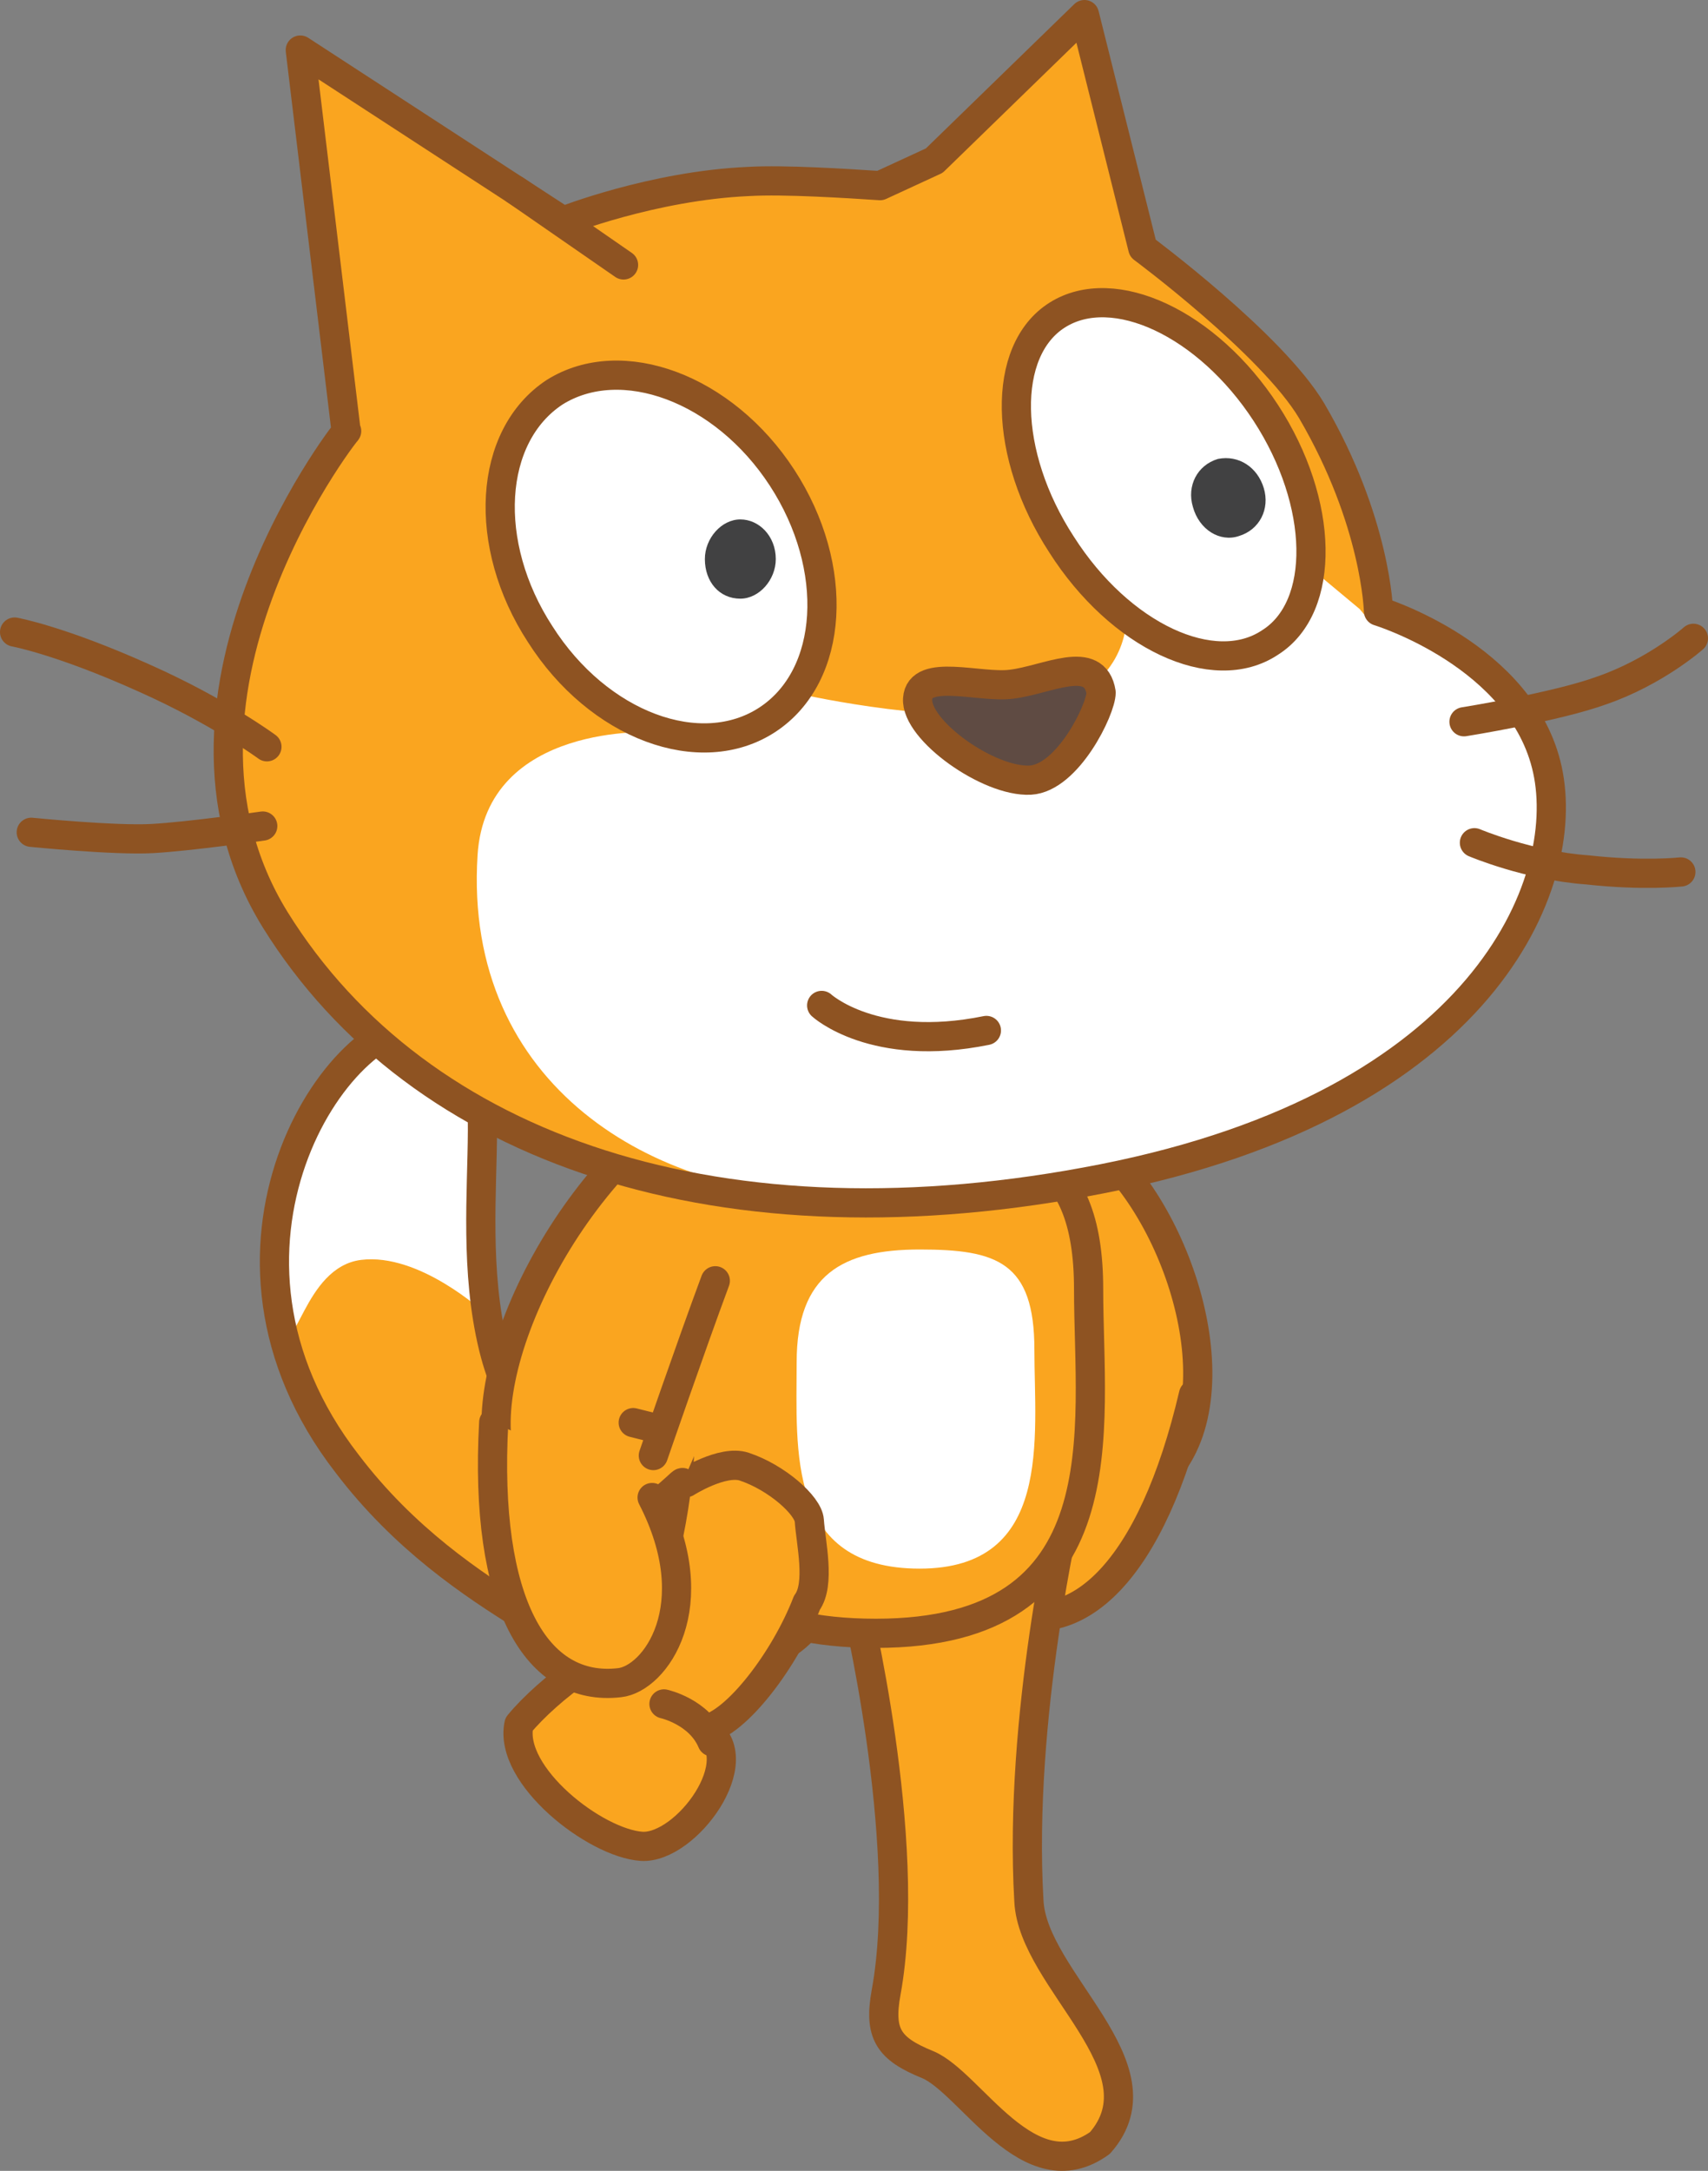 <svg viewBox="0,0,81.899,104.071" height="104.071" width="81.899" xmlns:xlink="http://www.w3.org/1999/xlink" xmlns="http://www.w3.org/2000/svg" version="1.1"><rect x="0" y="0" width="81.899" height="104.071" fill="#808080" stroke="none"/><g transform="translate(-198.001,-122)"><g style="mix-blend-mode: normal" stroke-dashoffset="0" stroke-dasharray="" stroke-miterlimit="10" fill-rule="nonzero" data-paper-data="{&quot;isPaintingLayer&quot;:true}"><path stroke-linejoin="round" stroke-linecap="round" stroke-width="1.4" stroke="#8e5322" fill="#faa51f" d="M247.105,176.921l4.206,0.663c3.953,4.066 6.177,13.053 1.464,15.92c-0.342,0.209 -6.795,-0.998 -7.212,-0.858"></path><path stroke-linejoin="round" stroke-linecap="round" stroke-width="1.4" stroke="#8e5322" fill="#faa51f" d="M255.23,188.851c-1.986,8.479 -5.61,11.841 -9.298,10.28c-1.573,-0.65 -2.562,-5.247 1.495,-9.507"></path><path stroke-linejoin="miter" stroke-linecap="butt" stroke-width="1" stroke="none" fill="#faa51f" d="M236.679,197.52c0.411,0.901 1.304,2.516 -2.616,4.148c-3.917,1.633 -10.161,-1.658 -10.84,-2.125c-2.601,-1.611 -5.846,-3.783 -8.568,-7.361c-7.928,-10.216 -0.501,-21.535 3.947,-21.155c4.448,0.38 1.288,8.274 3.055,15.55c0.801,3.289 2.712,5.603 4.517,7.344c2.473,2.524 10.058,2.794 10.505,3.599z"></path><path stroke-linejoin="miter" stroke-linecap="butt" stroke-width="1" stroke="none" fill="#ffffff" d="M220.939,176.491c0.05,3.008 0.27,8.427 0.27,8.427c0,0 -3.094,-2.864 -5.891,-2.519c-2.796,0.343 -3.152,5.013 -3.88,3.247c-0.284,-1.813 -0.686,-4.739 0.42,-8.275c1.201,-3.501 4.929,-6.913 6.966,-6.366c2.061,0.769 2.182,2.734 2.115,5.486z"></path><path stroke-linejoin="round" stroke-linecap="round" stroke-width="1.4" stroke="#8e5322" fill="none" d="M236.679,197.52c0.411,0.901 1.304,2.516 -2.616,4.148c-3.917,1.633 -10.161,-1.658 -10.84,-2.125c-2.601,-1.611 -5.846,-3.783 -8.568,-7.361c-7.928,-10.216 -0.501,-21.535 3.947,-21.155c4.448,0.38 1.288,8.274 3.055,15.55c0.801,3.289 2.712,5.603 4.517,7.344c2.473,2.524 10.058,2.794 10.505,3.599z"></path><path stroke-linejoin="round" stroke-linecap="round" stroke-width="1.4" stroke="#8e5322" fill="#faa51f" d="M249.166,194.315c0,0 -2.346,9.992 -1.829,18.814c0.178,3.808 6.597,7.978 3.408,11.604c-3.402,2.452 -6.189,-2.89 -8.263,-3.756c-1.877,-0.761 -2.354,-1.476 -1.991,-3.466c1.335,-7.261 -1.516,-18.952 -1.516,-18.952"></path><path stroke-linejoin="round" stroke-linecap="round" stroke-width="1.4" stroke="#8e5322" fill="#faa51f" d="M250.2,183.801c0,6.7 1.7,16.5 -10.2,16.5c-11.9,0 -10.8,-9 -10.8,-15.7c0,-6.7 4.1,-8.5 10.8,-8.5c6.7,0 10.2,1 10.2,7.7z"></path><path stroke-linejoin="miter" stroke-linecap="butt" stroke-width="1" stroke="none" fill="#ffffff" d="M247.6,186.7c0,4.2 0.9,10.5 -5.5,10.5c-6.399,0 -5.899,-5.699 -5.899,-9.899c0,-4.2 2.2,-5.4 5.899,-5.4c3.7,-0.001 5.5,0.6 5.5,4.799z"></path><path stroke-linejoin="round" stroke-linecap="round" stroke-width="1.4" stroke="#8e5322" fill="#faa51f" d="M230.903,193.077c0,0 1.747,-1.11 2.783,-0.766c1.558,0.517 3.072,1.863 3.121,2.58c0.072,1.065 0.543,3.053 -0.112,3.942c-1.058,2.738 -3.381,5.772 -4.873,6.07c2.236,1.419 -0.919,5.735 -3.053,5.61c-2.231,-0.15 -6.399,-3.397 -5.885,-5.846c0.664,-0.816 1.907,-1.927 2.905,-2.576c1,-0.65 2.311,-0.283 2.44,-0.586c1.798,-4.31 2.31,-8.014 2.395,-10.541c0.075,-2.233 -0.184,-3.546 -0.184,-3.546"></path><path stroke-linejoin="round" stroke-linecap="round" stroke-width="1.4" stroke="#8e5322" fill="#faa51f" d="M229.839,203.686c0,0 1.696,0.37 2.305,1.816"></path><path stroke-linejoin="round" stroke-linecap="round" stroke-width="1.4" stroke="#8e5322" fill="#faa51f" d="M230.728,193.073c-0.085,-0.047 -1.492,1.698 -3.413,1.88c-1.844,0.175 -4.206,-1.214 -4.275,-1.273c-3.335,-2.839 0.335,-12.898 6.86,-18.08l7.899,1.4"></path><path stroke-linejoin="round" stroke-linecap="round" stroke-width="1.4" stroke="#8e5322" fill="#faa51f" d="M232.3,183.4c-1.165,3.135 -2.971,8.379 -2.971,8.379"></path><path stroke-linejoin="round" stroke-linecap="round" stroke-width="1.4" stroke="#8e5322" fill="none" d="M228.364,190.2l1.199,0.301"></path><path stroke-linejoin="miter" stroke-linecap="butt" stroke-width="1" stroke="none" fill="#faa51f" d="M242.8,129.7l7.2,-7l2.8,11.2c0,0 6.2,4.601 8.1,7.8c3.1,5.301 3.199,9.6 3.199,9.6c0,0 6.901,2.1 8.101,7.6c1.2,5.5 -3.1,16 -21.299,19.6c-18.2,3.6 -32.801,-1.3 -39.7,-12.4c-6.8,-11 4,-24.2 3.399,-23.4l-2.2,-18.3l12.6,8.2c0,0 4.299,-1.7 8.9,-1.9c1.699,-0.1 4.8,0.1 6.3,0.2z"></path><path stroke-linejoin="miter" stroke-linecap="butt" stroke-width="1" stroke="none" fill="#ffffff" d="M263.7,151.801c0,0 6.6,1.6 7.8,7.1c1.5,5.5 -3.401,15.9 -20.6,19c-3.9,0.7 -7.4,1.4 -12.9,1.4c-8.5,0.099 -17.8,-5.2 -17.1,-16.3c0.399,-6.4 8.5,-5.9 8.5,-5.9l7.1,-1.8c0,0 7.1,1.599 11.3,0.7c4.2,-0.9 4.2,-4.2 4.2,-4.2l8.8,-2.601l2.4,2z"></path><path stroke-linejoin="round" stroke-linecap="round" stroke-width="1.4" stroke="#8e5322" fill="none" d="M279.2,152.601c0,0 -1.799,1.6 -4.4,2.5c-2.201,0.8 -6.6,1.5 -6.6,1.5"></path><path stroke-linejoin="round" stroke-linecap="round" stroke-width="1.4" stroke="#8e5322" fill="none" d="M278.599,163.801c0,0 -1.8,0.2 -4.5,-0.101c-2.799,-0.199 -5.399,-1.3 -5.399,-1.3"></path><path stroke-linejoin="round" stroke-linecap="round" stroke-width="1.4" stroke="#8e5322" fill="none" d="M222.7,131.101l5.2,3.6"></path><path stroke-linejoin="round" stroke-linecap="round" stroke-width="1.4" stroke="#8e5322" fill="none" d="M242.8,129.7l7.2,-7l2.8,11.2c0,0 6.2,4.601 8.1,7.8c3.1,5.301 3.199,9.6 3.199,9.6c0,0 6.901,2.1 8.101,7.6c1.2,5.5 -3.1,16 -21.299,19.6c-18.2,3.6 -32.801,-1.3 -39.7,-12.4c-6.8,-11 4,-24.2 3.399,-23.4l-2.2,-18.3l12.6,8.2c0,0 4.299,-1.7 8.9,-1.9c1.699,-0.1 4.8,0.1 6.3,0.2z"></path><path stroke-linejoin="round" stroke-linecap="round" stroke-width="1.4" stroke="#8e5322" fill="none" d="M210.6,161.6c0,0 -3.5,0.5 -5.3,0.6c-1.8,0.1 -5.8,-0.3 -5.8,-0.3"></path><path stroke-linejoin="round" stroke-linecap="round" stroke-width="1.4" stroke="#8e5322" fill="none" d="M198.701,152.301c0,0 2.2,0.399 6.2,2.2c3.599,1.6 5.899,3.3 5.899,3.3"></path><path stroke-linejoin="round" stroke-linecap="round" stroke-width="1.4" stroke="#8e5322" fill="#ffffff" d="M258.7,141.801c2.8,4.3 2.899,9.3 0.2,11c-2.7,1.8 -7.2,-0.3 -10,-4.7c-2.801,-4.3 -2.9,-9.3 -0.2,-11c2.7,-1.7 7.2,0.4 10,4.7z"></path><path stroke-linejoin="miter" stroke-linecap="butt" stroke-width="1" stroke="none" fill="#414142" d="M258.6,145.4c0.301,1 -0.199,2 -1.199,2.3c-0.9,0.301 -1.9,-0.3 -2.2,-1.399c-0.3,-1 0.2,-2 1.2,-2.3c0.999,-0.2 1.899,0.399 2.199,1.399"></path><path stroke-linejoin="round" stroke-linecap="round" stroke-width="1.4" stroke="#8e5322" fill="#ffffff" d="M235.5,144.9c2.8,4.3 2.5,9.5 -0.7,11.601c-3.2,2.1 -8.1,0.3 -10.899,-4.101c-2.801,-4.3 -2.5,-9.5 0.699,-11.6c3.2,-1.999 8.1,-0.199 10.9,4.1z"></path><path stroke-linejoin="miter" stroke-linecap="butt" stroke-width="1" stroke="none" fill="#414142" d="M235.2,148.801c0,1 -0.8,1.899 -1.7,1.899c-1,0 -1.7,-0.8 -1.7,-1.899c0,-1 0.8,-1.9 1.7,-1.9c0.9,0 1.7,0.799 1.7,1.9"></path><path stroke-linejoin="round" stroke-linecap="round" stroke-width="1.4" stroke="#8e5322" fill="#5f4b43" d="M246.5,154.801c1.7,-0.2 4,-1.5 4.3,0.399c0,0.801 -1.6,4.101 -3.399,4.2c-2,0.101 -5.5,-2.399 -5.4,-3.899c0.1,-1.5 2.999,-0.5 4.499,-0.7z"></path><path stroke-linejoin="round" stroke-linecap="round" stroke-width="1.4" stroke="#8e5322" fill="#ffffff" d="M245.299,171.4c-5.399,1.101 -7.899,-1.2 -7.899,-1.2"></path><path stroke-linejoin="round" stroke-linecap="round" stroke-width="1.4" stroke="#8e5322" fill="#faa51f" d="M229.27,193.791c2.695,5.228 0.129,8.697 -1.564,8.877c-3.979,0.459 -6.51,-3.784 -6.031,-12.48"></path></g></g></svg><!--rotationCenter:41.998999999999995:58-->